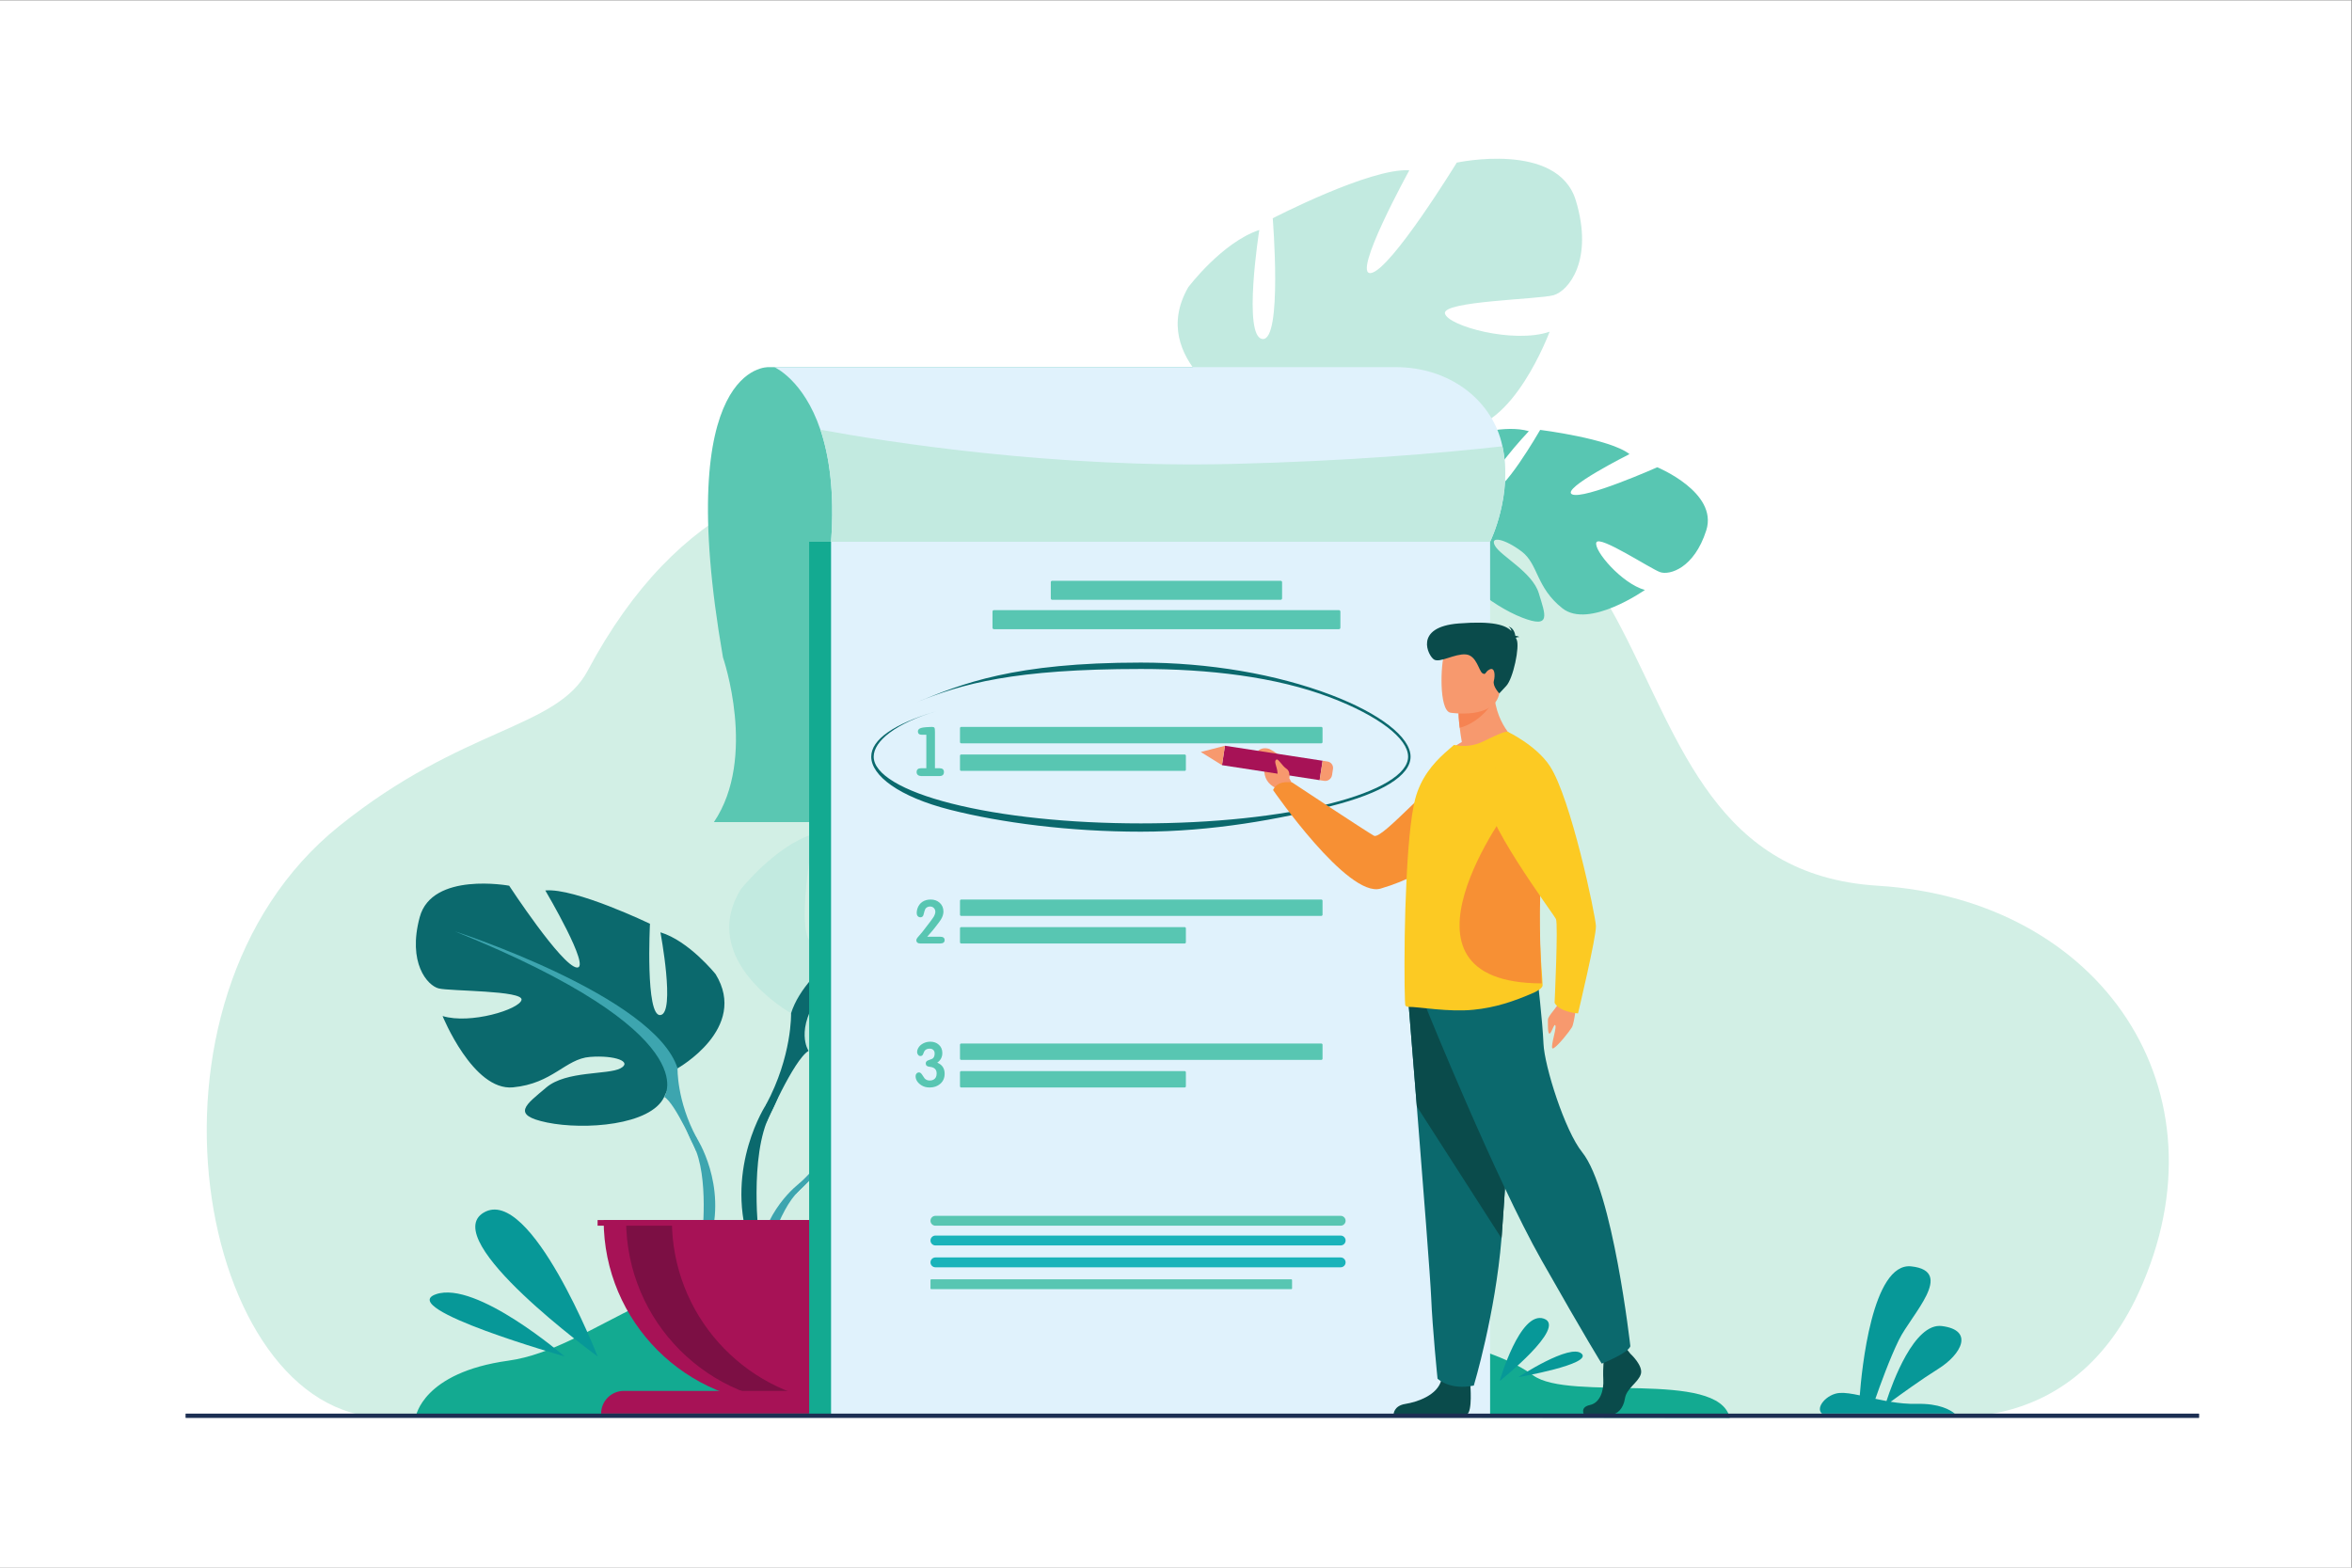 <?xml version="1.0" encoding="UTF-8" standalone="no"?>
<svg
   xmlns:dc="http://purl.org/dc/elements/1.1/"
   xmlns:cc="http://creativecommons.org/ns#"
   xmlns:rdf="http://www.w3.org/1999/02/22-rdf-syntax-ns#"
   xmlns:svg="http://www.w3.org/2000/svg"
   xmlns="http://www.w3.org/2000/svg"
   xmlns:sodipodi="http://sodipodi.sourceforge.net/DTD/sodipodi-0.dtd"
   xmlns:inkscape="http://www.inkscape.org/namespaces/inkscape"
   version="1.1"
   id="svg2"
   xml:space="preserve"
   width="4000"
   height="2666.667"
   viewBox="0 0 4000 2666.667"
   sodipodi:docname="Список.eps"><rect x="0" y="0" width="4000" height="2666.667" fill="#808080" stroke="none"/><defs
     id="defs6" /><sodipodi:namedview
     pagecolor="#ffffff"
     bordercolor="#666666"
     borderopacity="1"
     objecttolerance="10"
     gridtolerance="10"
     guidetolerance="10"
     inkscape:pageopacity="0"
     inkscape:pageshadow="2"
     inkscape:window-width="640"
     inkscape:window-height="480"
     id="namedview4" /><g
     id="g10"
     inkscape:groupmode="layer"
     inkscape:label="ink_ext_XXXXXX"
     transform="matrix(1.333,0,0,-1.333,0,2666.667)"><g
       id="g12"
       transform="scale(0.1)"><path
         d="M 0,20000 V 0 H 30000 V 20000 H 0"
         style="fill:#ffffff;fill-opacity:1;fill-rule:nonzero;stroke:none"
         id="path14" /><path
         d="m 24533.4,1966.7 c 0,0 1845,-437.4 2753.2,1544.9 1178.3,2571.7 -475.5,5014.7 -3328.3,5190.7 -4114.6,253.7 -1834.2,6822.9 -8327,5040.5 C 13805.6,13241.6 9834.67,15828.9 7497.09,11445.1 7099.61,10699.6 5911.39,10736.2 4328.32,9464.6 1535.74,7221.3 2541.04,1942.9 4893.98,1918.9 7246.91,1895 24533.4,1966.7 24533.4,1966.7"
         style="fill:#d2efe5;fill-opacity:1;fill-rule:nonzero;stroke:none"
         id="path16" /><path
         d="m 5305.31,1928.5 c 0,0 85.76,562 1180.13,713.2 1094.38,151.2 2111.96,1363.4 3916.76,1187.5 1804.7,-176 3302.3,-1279.9 5356.6,-941.7 2054.4,338.3 3340.7,-92.9 3801.5,-432.9 460.8,-340.1 2367.8,79.8 2508.7,-543.3 l -16763.69,17.2"
         style="fill:#13aa91;fill-opacity:1;fill-rule:nonzero;stroke:none"
         id="path18" /><path
         d="m 9803.9,15319.7 c 0,0 -1235.15,60.5 -579.92,-3704 0,0 440.81,-1277.8 -115.65,-2101.4 h 8191.27 v 5805.4 H 9803.9"
         style="fill:#5ac7b2;fill-opacity:1;fill-rule:nonzero;stroke:none"
         id="path20" /><path
         d="m 10645.2,5532.6 c 0,0 -572.3,667.7 -35.3,1091.7 0,0 392.2,237.5 712.1,218.2 0,0 -453.2,-759.9 -306.6,-835.5 146.6,-75.6 443.9,883.2 443.9,883.2 0,0 892.6,86.5 1179.7,-51.5 0,0 -763,-624.4 -602.3,-661.6 160.7,-37.2 984.9,575.7 984.9,575.7 0,0 830.7,-141.4 786.4,-648.1 -44.3,-506.8 -330.5,-663.3 -456.3,-649.8 -125.8,13.4 -861.8,294.4 -877.8,191.3 -16,-103.1 427,-440 737.2,-455.7 0,0 -585.7,-645.9 -975,-459.5 -389.2,186.4 -422.4,481.9 -665.1,592.7 -242.6,110.8 -449.8,110.6 -349.6,-2.5 100.2,-113 539.3,-222.9 678.1,-468.3 138.8,-245.5 263.3,-411 -139.5,-350.4 -402.7,60.6 -1057.3,355.3 -1086.1,692.7 -28.7,337.4 -28.7,337.4 -28.7,337.4"
         style="fill:#3da5af;fill-opacity:1;fill-rule:nonzero;stroke:none"
         id="path22" /><path
         d="m 13399.8,6091 c 0,0 -2256.3,86.9 -2754.6,-558.4 0,0 -110.2,-330 -449.3,-630.5 L 10143,4758 c 0,0 391,412.3 530.9,437.2 0,0 -218.7,799.5 2725.9,895.8"
         style="fill:#3da5af;fill-opacity:1;fill-rule:nonzero;stroke:none"
         id="path24" /><path
         d="m 10195.9,4902.1 c 0,0 -484.29,-358.2 -517.93,-998.2 l 87.89,-7.8 c 0,0 154.69,661.7 434.24,920.5 279.6,258.7 -4.2,85.5 -4.2,85.5"
         style="fill:#3da5af;fill-opacity:1;fill-rule:nonzero;stroke:none"
         id="path26" /><path
         d="m 8644.39,6372.3 c 0,0 910.32,509.7 485.5,1201.6 0,0 -339.85,424.8 -703.97,534 0,0 194.2,-1031.7 0,-1055.9 -194.21,-24.3 -133.51,1165.2 -133.51,1165.2 0,0 -958.88,461.2 -1335.14,424.8 0,0 594.73,-1007.4 400.53,-983.2 -194.2,24.3 -861.77,1043.9 -861.77,1043.9 0,0 -983.14,182 -1140.93,-400.6 -157.8,-582.6 97.1,-873.9 242.75,-910.3 145.64,-36.4 1080.25,-24.3 1055.97,-145.6 -24.27,-121.4 -655.44,-315.6 -1007.42,-206.4 0,0 388.4,-958.8 898.18,-910.3 509.78,48.6 667.57,364.1 983.15,388.4 315.58,24.3 546.19,-60.7 388.4,-145.6 -157.79,-85 -691.84,-27.9 -946.74,-244.6 -254.87,-216.7 -461.23,-350.2 12.14,-447.3 473.37,-97.1 1323,-36.4 1492.93,327.7 169.93,364.2 169.93,364.2 169.93,364.2"
         style="fill:#0b696d;fill-opacity:1;fill-rule:nonzero;stroke:none"
         id="path28" /><path
         d="m 5804.19,8120.1 c 0,0 2548.9,-825.4 2840.2,-1747.8 0,0 -12.14,-412.7 242.75,-886.1 v -182 c 0,0 -267.02,619 -412.68,703.9 0,0 570.47,801.1 -2670.27,2112"
         style="fill:#3da5af;fill-opacity:1;fill-rule:nonzero;stroke:none"
         id="path30" /><path
         d="m 8887.14,5486.2 c 0,0 393.08,-596.9 168.99,-1323.5 L 8955,4189.9 c 0,0 98.16,800.3 -107.5,1202.8 -205.64,402.5 39.64,93.5 39.64,93.5"
         style="fill:#3da5af;fill-opacity:1;fill-rule:nonzero;stroke:none"
         id="path32" /><path
         d="m 10092.6,7075.3 c 0,0 -1199.94,672 -639.94,1584 0,0 447.98,560 927.94,704 0,0 -256,-1360 0,-1392 256,-32 176,1536 176,1536 0,0 1264,607.9 1760,560 0,0 -784,-1328 -528,-1296 256,32 1136,1376 1136,1376 0,0 1295.9,240 1503.9,-528 208,-768 -128,-1152 -320,-1200 -192,-48 -1423.9,-32 -1391.9,-192 32,-160 864,-416 1328,-272 0,0 -512,-1264 -1184,-1200 -672,64 -880,480 -1296,512 -416,32 -720,-80 -512,-192 208,-112 912,-36.7 1248,-322.3 336,-285.7 608,-461.7 -16,-589.7 -624,-127.9 -1744,-48 -1968,432 -224,480 -224,480 -224,480"
         style="fill:#c2eae0;fill-opacity:1;fill-rule:nonzero;stroke:none"
         id="path34" /><path
         d="m 13836.6,9379.3 c 0,0 -3360,-1088 -3744,-2304 0,0 16,-544 -319.95,-1168 v -240 c 0,0 351.95,816 543.95,928 0,0 -751.96,1056 3520,2784"
         style="fill:#0b696d;fill-opacity:1;fill-rule:nonzero;stroke:none"
         id="path36" /><path
         d="m 9772.65,5907.3 c 0,0 -518.16,-786.8 -222.77,-1744.6 l 133.31,35.8 c 0,0 -129.41,1055 141.7,1585.6 271.11,530.5 -52.24,123.2 -52.24,123.2"
         style="fill:#0b696d;fill-opacity:1;fill-rule:nonzero;stroke:none"
         id="path38" /><path
         d="m 10052.2,2085.6 c 1298.2,0 2350.6,1052.4 2350.6,2350.6 H 7701.65 c 0,-1298.2 1052.37,-2350.6 2350.55,-2350.6"
         style="fill:#a71256;fill-opacity:1;fill-rule:nonzero;stroke:none"
         id="path40" /><path
         d="m 10630.6,2103.6 c -95.6,-11.9 -193.1,-18 -292,-18 -1298.18,0 -2350.48,1052.5 -2350.48,2350.6 h 583.96 c 0,-1199.3 898.14,-2188.8 2058.52,-2332.6"
         style="fill:#7c0f44;fill-opacity:1;fill-rule:nonzero;stroke:none"
         id="path42" /><path
         d="M 12435.2,1966 H 7669.19 v 0 c 0,160.2 129.83,290 289.99,290 h 4186.02 c 160.2,0 290,-129.8 290,-290 v 0"
         style="fill:#a71256;fill-opacity:1;fill-rule:nonzero;stroke:none"
         id="path44" /><path
         d="M 12456.2,4364.1 H 7624.35 v 72.1 h 4831.85 v -72.1"
         style="fill:#a71256;fill-opacity:1;fill-rule:nonzero;stroke:none"
         id="path46" /><path
         d="m 18557.9,13373.6 c 0,0 -411.8,776.9 205.1,1072.8 0,0 434.8,145.6 742.6,56.5 0,0 -608.9,-641.9 -482.5,-747.8 126.5,-105.9 627,764.2 627,764.2 0,0 889.8,-111.5 1139.6,-309.2 0,0 -881.5,-441.7 -732.8,-513.2 148.6,-71.6 1087.2,345.5 1087.2,345.5 0,0 779.5,-320.3 625,-805 -154.5,-484.7 -468.1,-574.5 -587.8,-533.7 -119.8,40.7 -776.2,476.3 -814.4,379.3 -38.3,-97.1 319.9,-523 619.1,-606.5 0,0 -713.1,-501.6 -1052,-234.2 -338.8,267.3 -306.4,562.8 -518.8,724.2 -212.4,161.4 -414.5,206.6 -341.6,74.3 72.9,-132.2 477.2,-335.8 558.8,-605.7 81.5,-269.9 166.6,-458.8 -213,-311.3 -379.6,147.6 -953.6,578.7 -907.6,914.2 46.1,335.6 46.1,335.6 46.1,335.6"
         style="fill:#58c6b2;fill-opacity:1;fill-rule:nonzero;stroke:none"
         id="path48" /><path
         d="m 21367.9,13313.7 c 0,0 -2182.3,580.1 -2810,59.9 0,0 -180,-297.8 -576.8,-516.6 l -83.2,-128.9 c 0,0 472,316.3 613.9,309.9 0,0 -38,828 2856.1,275.7"
         style="fill:#58c6b2;fill-opacity:1;fill-rule:nonzero;stroke:none"
         id="path50" /><path
         d="m 17981.1,12857 c 0,0 -551.1,-243.2 -724.4,-860.1 l 84,-27 c 0,0 296.2,611.6 625.7,802.7 329.6,191.1 14.7,84.4 14.7,84.4"
         style="fill:#58c6b2;fill-opacity:1;fill-rule:nonzero;stroke:none"
         id="path52" /><path
         d="m 15846.6,14775 c 0,0 -1219.4,635.9 -686.8,1564.2 0,0 431.1,573 906.6,731.3 0,0 -215.4,-1367 41.4,-1391.4 256.8,-24.4 130.2,1540.5 130.2,1540.5 0,0 1245.3,645.4 1742.5,612.2 0,0 -744.1,-1350.8 -489.2,-1311.1 255,39.6 1094.5,1409.1 1094.5,1409.1 0,0 1288.3,278.5 1519.1,-483 230.7,-761.4 -93.7,-1155.2 -284.2,-1208.9 -190.4,-53.7 -1422.3,-74.4 -1385.6,-233.4 36.8,-158.9 876,-390.1 1335.5,-232.3 0,0 -474.2,-1278.7 -1147.7,-1234.7 -673.6,44 -893.9,453.6 -1310.7,473.2 -416.8,19.6 -717.3,-101.4 -506,-207.2 211.2,-105.7 912.6,-9.5 1257,-285 344.3,-275.5 621.4,-443.4 1.5,-589.9 -619.8,-146.5 -1741.7,-99.9 -1979.9,373.2 -238.2,473.2 -238.2,473.2 -238.2,473.2"
         style="fill:#c2eae0;fill-opacity:1;fill-rule:nonzero;stroke:none"
         id="path54" /><path
         d="m 19520.3,17189.3 c 0,0 -3326.1,-1187.5 -3673.7,-2414.3 0,0 32.2,-543.3 -285.1,-1177 l 7.2,-239.9 c 0,0 327.5,826.1 516.1,943.7 0,0 -783.1,1033.2 3435.5,2887.5"
         style="fill:#c2eae0;fill-opacity:1;fill-rule:nonzero;stroke:none"
         id="path56" /><path
         d="m 15561.5,13598 c 0,0 -494.5,-801.9 -170.7,-1750.5 l 132.2,39.7 c 0,0 -160.7,1050.7 94.4,1589.1 255.2,538.4 -55.9,121.7 -55.9,121.7"
         style="fill:#c2eae0;fill-opacity:1;fill-rule:nonzero;stroke:none"
         id="path58" /><path
         d="m 10323.3,13091.6 v -11153 h 8552 v 11153 h -8552"
         style="fill:#13aa91;fill-opacity:1;fill-rule:nonzero;stroke:none"
         id="path60" /><path
         d="m 10602.9,13091.6 v -11153 h 8408.2 v 11153 h -8408.2"
         style="fill:#e0f2fc;fill-opacity:1;fill-rule:nonzero;stroke:none"
         id="path62" /><path
         d="m 24939.9,1965.9 h -1694.3 c -90.8,77.1 62.8,252 223.3,263.7 69.7,5.3 157.9,-9.3 258.6,-30.6 23.3,309.7 156.5,1701.9 658.3,1645.9 564.2,-62.6 0,-613.1 -159.5,-939 -118.2,-241.3 -242.8,-587.5 -299.7,-750.9 45.8,-9.9 93.2,-19.6 141.6,-28.5 74.8,229.6 353.1,1002 706.9,957 415.5,-52.7 248.5,-362.4 -46,-546.2 -216,-135.2 -481.3,-327.3 -607.4,-420.2 106.8,-17.4 218.3,-29.1 331.4,-26.5 290.2,6.9 431.9,-78.6 486.8,-124.7"
         style="fill:#079898;fill-opacity:1;fill-rule:nonzero;stroke:none"
         id="path64" /><path
         d="m 19011.2,13091.7 c -0.1,-0.1 -0.1,-0.1 -0.1,-0.1 h -8408.2 c 46.5,635.8 -23.6,1097.6 -135.9,1429.6 -215.6,638.4 -587.25,798.6 -587.25,798.6 h 7929.75 c 676.8,0 1201.6,-407.7 1344.5,-948.9 5.3,-20.4 10.3,-40.7 14.6,-61 135.6,-619.1 -151.8,-1206.8 -157.4,-1218.2"
         style="fill:#e0f2fc;fill-opacity:1;fill-rule:nonzero;stroke:none"
         id="path66" /><path
         d="m 19011.2,13091.7 c -0.1,-0.1 -0.1,-0.1 -0.1,-0.1 h -8408.2 c 46.5,635.8 -23.6,1097.6 -135.9,1429.6 859.3,-157.4 2987.5,-492.7 5265.5,-436.2 1473.7,36.6 2638.3,135.2 3436.1,224.9 135.6,-619.1 -151.8,-1206.8 -157.4,-1218.2"
         style="fill:#c2eae0;fill-opacity:1;fill-rule:nonzero;stroke:none"
         id="path68" /><path
         d="m 16857.6,10519.8 h -4594.1 c -8.7,0 -15.7,7.1 -15.7,15.7 v 177.8 c 0,8.6 7,15.7 15.7,15.7 h 4594.1 c 8.6,0 15.7,-7.1 15.7,-15.7 v -177.8 c 0,-8.6 -7.1,-15.7 -15.7,-15.7"
         style="fill:#58c6b2;fill-opacity:1;fill-rule:nonzero;stroke:none"
         id="path70" /><path
         d="m 15114.2,10167.9 h -2850.7 c -8.7,0 -15.7,7.1 -15.7,15.7 v 177.8 c 0,8.7 7,15.7 15.7,15.7 h 2850.7 c 8.7,0 15.7,-7 15.7,-15.7 v -177.8 c 0,-8.6 -7,-15.7 -15.7,-15.7"
         style="fill:#58c6b2;fill-opacity:1;fill-rule:nonzero;stroke:none"
         id="path72" /><path
         d="m 11818.3,10201.8 v 427.2 h -56.4 c -34.2,0 -51.3,14.3 -51.3,42.8 0,20.5 13.4,35 40.2,43.5 13.7,4.6 35.5,8 65.4,10.3 29.9,2.3 53.9,3.4 72.2,3.4 17.6,0 28.7,-3.6 33.3,-10.7 4.6,-7.1 6.8,-25.2 6.8,-54.2 v -462.3 h 58.1 c 37.6,0 56.4,-16.2 56.4,-48.7 0,-34.2 -18.8,-51.2 -56.4,-51.2 h -234.1 c -16.5,0 -30.3,4.4 -41.4,13.2 -11.1,8.8 -16.7,21.2 -16.7,37.2 0,33 19.1,49.5 57.3,49.5 h 66.6"
         style="fill:#58c6b2;fill-opacity:1;fill-rule:nonzero;stroke:none"
         id="path74" /><path
         d="m 16857.6,8317.2 h -4594.1 c -8.7,0 -15.7,7 -15.7,15.7 v 177.7 c 0,8.7 7,15.7 15.7,15.7 h 4594.1 c 8.6,0 15.7,-7 15.7,-15.7 v -177.7 c 0,-8.7 -7.1,-15.7 -15.7,-15.7"
         style="fill:#58c6b2;fill-opacity:1;fill-rule:nonzero;stroke:none"
         id="path76" /><path
         d="m 15114.2,7965.3 h -2850.7 c -8.7,0 -15.7,7 -15.7,15.7 v 177.7 c 0,8.7 7,15.7 15.7,15.7 h 2850.7 c 8.7,0 15.7,-7 15.7,-15.7 V 7981 c 0,-8.7 -7,-15.7 -15.7,-15.7"
         style="fill:#58c6b2;fill-opacity:1;fill-rule:nonzero;stroke:none"
         id="path78" /><path
         d="m 12051.9,8007.9 c 0,-28.4 -19.9,-42.6 -59.7,-42.6 h -247.7 c -35.7,0 -53.6,14.3 -53.6,43 0,9.1 4.8,19.6 14.4,31.7 14,16.1 34.7,40.3 61.9,72.5 41.2,51.9 75.7,96.7 103.4,134.4 9.6,12.6 23.2,31.7 40.8,57.4 14.6,25.7 21.9,47.3 21.9,65 0,19.6 -6.3,35.8 -18.9,48.7 -12.6,12.8 -28.7,19.2 -48.3,19.2 -19.1,0 -35.8,-6 -49.9,-18.1 -9.5,-8.1 -17.1,-23.2 -22.6,-45.3 -7.1,-28.7 -11.6,-45.3 -13.6,-49.9 -7.5,-16.1 -19.9,-24.1 -37,-24.1 -15.1,0 -26.9,5.5 -35.5,16.6 -8,9.6 -12.1,22.1 -12.1,37.7 0,17.7 2.8,35.5 8.3,53.7 12.1,38.7 33.5,68.4 64.2,89.1 29.2,19.6 64.7,29.4 106.5,29.4 45.8,0 84.1,-13.9 114.8,-41.6 31.7,-29.2 47.5,-66.5 47.5,-111.9 0,-33.8 -11.3,-68.6 -33.9,-104.4 -12.6,-19.7 -38.5,-54.5 -77.8,-104.4 -20.2,-25.7 -51.9,-63 -95.2,-111.9 h 163.2 c 39.2,0 58.9,-14.7 58.9,-44.2"
         style="fill:#58c6b2;fill-opacity:1;fill-rule:nonzero;stroke:none"
         id="path80" /><path
         d="m 16857.6,6479.7 h -4594.1 c -8.7,0 -15.7,7.1 -15.7,15.7 v 177.8 c 0,8.6 7,15.7 15.7,15.7 h 4594.1 c 8.6,0 15.7,-7.1 15.7,-15.7 v -177.8 c 0,-8.6 -7.1,-15.7 -15.7,-15.7"
         style="fill:#58c6b2;fill-opacity:1;fill-rule:nonzero;stroke:none"
         id="path82" /><path
         d="m 15114.2,6127.8 h -2850.7 c -8.7,0 -15.7,7.1 -15.7,15.7 v 177.8 c 0,8.6 7,15.7 15.7,15.7 h 2850.7 c 8.7,0 15.7,-7.1 15.7,-15.7 v -177.8 c 0,-8.6 -7,-15.7 -15.7,-15.7"
         style="fill:#58c6b2;fill-opacity:1;fill-rule:nonzero;stroke:none"
         id="path84" /><path
         d="m 12051.9,6303 c 0,-53.5 -18.8,-96.4 -56.4,-128.9 -35.5,-30.8 -80.5,-46.3 -135.1,-46.3 -42.2,0 -78.2,10.1 -108,30.1 -47.4,31.9 -71,70.3 -71,115 0,12.9 4.1,24 12.3,33.2 8.2,9.3 18.8,13.9 31.7,13.9 13.3,0 25.9,-9 37.8,-27 19,-29.8 30.1,-46.3 33.2,-49.4 16.9,-18 38.8,-27 65.6,-27 36,0 61.7,13.4 77.2,40.1 7.2,13.4 10.8,30.4 10.8,51 0,50.4 -29.6,78.4 -88.8,84.1 -33.5,3.1 -50.2,17.2 -50.2,42.5 0,18.5 9.7,31.6 29.2,39.3 36.2,13.4 54.6,20.3 55.1,20.9 19.5,12.8 29.2,35.2 29.2,67.1 0,19 -5.7,34.1 -16.9,45.2 -11.3,11 -26.4,16.5 -45.4,16.5 -23.6,0 -42.1,-5.6 -55.4,-16.9 -11.3,-9.8 -20.8,-26.5 -28.5,-50.2 -6.1,-18 -17.9,-27 -35.3,-27 -12.4,0 -22.5,5.4 -30.4,16.2 -8,10.8 -12,22.6 -12,35.5 0,15.9 4.4,31.9 13.2,47.9 14.4,26.7 36.5,47.5 66.4,62.5 27.2,13.9 57.1,20.8 89.5,20.8 43.7,0 80.1,-13.2 109.2,-39.7 29.1,-26.5 43.6,-61.4 43.6,-104.6 0,-52 -21.6,-93.2 -64.8,-123.5 62.8,-25.2 94.2,-72.3 94.2,-141.3"
         style="fill:#58c6b2;fill-opacity:1;fill-rule:nonzero;stroke:none"
         id="path86" /><path
         d="m 16338.9,12350.8 h -2914.3 c -10,0 -18.2,8.2 -18.2,18.2 v 206.6 c 0,10 8.2,18.2 18.3,18.2 h 2914.2 c 10,0 18.2,-8.2 18.2,-18.2 V 12369 c 0,-10 -8.2,-18.2 -18.2,-18.2"
         style="fill:#58c6b2;fill-opacity:1;fill-rule:nonzero;stroke:none"
         id="path88" /><path
         d="m 17082.8,11976.2 h -4402.1 c -10,0 -18.2,8.2 -18.2,18.2 v 206.5 c 0,10.1 8.2,18.3 18.2,18.3 h 4402.1 c 10,0 18.2,-8.2 18.2,-18.3 v -206.5 c 0,-10 -8.2,-18.2 -18.2,-18.2"
         style="fill:#58c6b2;fill-opacity:1;fill-rule:nonzero;stroke:none"
         id="path90" /><path
         d="m 14556,9392 c -916,0 -1785.2,115 -2433.2,279.3 -654.7,165.9 -1007.3,437.2 -1007.3,677.8 0,218.1 287.4,418.7 831.1,580.1 v 0 c -521.1,-154.7 -799.7,-381.8 -799.7,-580.1 0,-220 361.2,-437.7 991,-597.4 645.7,-163.7 1504.4,-253.9 2418.1,-253.9 913.6,0 1772.3,90.2 2418,253.9 629.8,159.7 991,377.4 991,597.4 0,233 -380.3,522.6 -992.6,755.7 -696.1,265.1 -1554.3,363.5 -2416.4,363.5 -1618.6,0 -2284.8,-189 -2862.9,-425.7 v 0 c 580.6,237.8 1238.6,507.3 2862.9,507.3 865.5,0 1727.4,-146.7 2426.8,-413 625.2,-238.1 1013.6,-539.9 1013.6,-787.8 0,-240.6 -360.5,-464.5 -1015.2,-630.5 C 16333.2,9554.3 15471.9,9392 14556,9392"
         style="fill:#0b696d;fill-opacity:1;fill-rule:nonzero;stroke:none"
         id="path92" /><path
         d="m 20118.2,7244.7 c 0,0 -30.1,-293.2 -63.2,-348.6 -33.1,-55.5 -174,-232.8 -234,-267.5 -60.1,-34.8 36.6,233.5 24.4,285.7 -12.3,52.2 -49.4,-95.3 -75.9,-98.7 -26.4,-3.5 -19.6,129.3 -20.6,177.6 -0.9,48.3 128.7,167.5 174.5,270.4 45.7,102.9 194.8,-18.9 194.8,-18.9"
         style="fill:#f7996e;fill-opacity:1;fill-rule:nonzero;stroke:none"
         id="path94" /><path
         d="m 16515.6,9949.3 -67.4,127.1 c 0,0 33.5,226.6 -250.4,369.9 0,0 -103.8,42.3 -162.4,-42.4 -53.9,-77.9 102.9,-63.8 94.5,-197.2 -8.5,-133.3 54.8,-211.6 142.9,-255 l 72.9,-84.4 169.9,82"
         style="fill:#f7996e;fill-opacity:1;fill-rule:nonzero;stroke:none"
         id="path96" /><path
         d="m 19198.7,10253.2 c 0,0 -243.8,-1196.6 -1585.5,-1587.6 -418.8,-122.1 -1370.3,1256.8 -1370.3,1256.8 0,0 33.4,127.1 243,97.9 0,0 926.5,-613.3 1043.1,-679.9 103.5,-59.2 784.1,760 1094.4,892.1 310.3,132.1 575.3,20.7 575.3,20.7"
         style="fill:#f79034;fill-opacity:1;fill-rule:nonzero;stroke:none"
         id="path98" /><path
         d="m 16874.5,10297.2 -38.1,-247.7 -1245.9,191.4 38,247.7 1246,-191.4"
         style="fill:#a71256;fill-opacity:1;fill-rule:nonzero;stroke:none"
         id="path100" /><path
         d="m 15319.8,10409.2 270.7,-168.3 38,247.7 z"
         style="fill:#f7996e;fill-opacity:1;fill-rule:nonzero;stroke:none"
         id="path102" /><path
         d="m 17006.7,10192.8 -12,-78.3 c -7.4,-48.2 -52.5,-81.2 -100.6,-73.8 l -57.7,8.8 38.1,247.7 62.6,-9.6 c 45.4,-7 76.6,-49.4 69.6,-94.8"
         style="fill:#f7996e;fill-opacity:1;fill-rule:nonzero;stroke:none"
         id="path104" /><path
         d="m 20800.6,2730.6 c 0,0 166.4,-151.9 133.9,-259.8 -32.4,-108 -182.7,-179.9 -203,-311.8 -20.2,-131.9 -101.4,-203.9 -174.5,-203.9 -73.1,0 -348.4,0 -348.4,0 0,0 -53.8,92.8 76.1,120.8 129.9,28 178.9,183 170.8,326.9 -8.1,143.9 12.2,335.8 12.2,335.8 l 276,63.9 56.9,-71.9"
         style="fill:#0a4b4b;fill-opacity:1;fill-rule:nonzero;stroke:none"
         id="path106" /><path
         d="m 18758.5,2337.7 c 0,0 29.9,-345.7 -43.2,-381.6 l -935.1,1.9 c 0,0 0,107.9 150.2,131.9 150.2,24 414.1,111.9 458.7,307.8 44.7,195.9 369.4,-60 369.4,-60"
         style="fill:#0a4b4b;fill-opacity:1;fill-rule:nonzero;stroke:none"
         id="path108" /><path
         d="m 17969,7220.9 c 0,0 49.3,-605.9 107.3,-1334.3 78.8,-989.5 173.5,-2204.9 182.9,-2435.1 16.2,-399.8 81.3,-1039.4 81.3,-1039.4 0,0 154.1,-151.9 462.8,-87.9 0,0 275,913 353.5,1878.9 1.2,15.9 2.4,31.8 3.7,47.8 73,983.3 186.7,3054 186.7,3054 l -1378.2,-84"
         style="fill:#0b696d;fill-opacity:1;fill-rule:nonzero;stroke:none"
         id="path110" /><path
         d="m 17969,7220.9 c 0,0 49.3,-605.9 107.3,-1334.3 l 1080.5,-1683.5 c 1.2,15.9 2.4,31.8 3.7,47.8 73,983.3 186.7,3054 186.7,3054 l -1378.2,-84"
         style="fill:#0a4b4b;fill-opacity:1;fill-rule:nonzero;stroke:none"
         id="path112" /><path
         d="m 18194.2,7149 c 0,0 889.1,-2194.6 1473.7,-3225.9 584.6,-1031.3 767.3,-1319.1 767.3,-1319.1 0,0 334.9,131.9 365.4,221.8 0,0 -223.6,1991 -615.1,2476.4 -221.2,274.3 -481.1,1097.3 -493.2,1385.1 -12.2,287.8 -79.2,857.4 -79.2,857.4 L 18194.2,7149"
         style="fill:#0b696d;fill-opacity:1;fill-rule:nonzero;stroke:none"
         id="path114" /><path
         d="m 19364,10531 c 0,0 -601.5,-290.3 -948.3,-182.6 0,0 85.3,107.7 234.7,187.8 -12,69.6 -21.3,130.1 -26.7,181.3 -14.6,118.2 -14.6,185.2 -14.6,185.2 l 232,182.5 220.1,174.7 c -17.3,-491.2 302.8,-728.9 302.8,-728.9"
         style="fill:#f7996e;fill-opacity:1;fill-rule:nonzero;stroke:none"
         id="path116" /><path
         d="m 19681,7432.3 c 1.3,-36.8 -77.3,-78.8 -112,-94.5 -257.5,-113 -497.5,-191.8 -769.6,-218.1 -321.5,-32.8 -701.6,39.5 -832.3,36.8 -13.4,0 -25.4,5.3 -36.1,14.5 -9.3,6.5 -16,394 -9.3,881.2 0,19.7 0,39.4 1.3,59.1 v 6.6 c 2.7,190.4 9.4,390 18.7,589.7 18.7,438.7 53.3,861.6 112,1095.3 70.7,275.8 230.8,458.4 376.2,591 l 120,105.1 c 120.1,-23.6 246.8,-17.1 373.5,44.7 138.7,67 288.1,139.2 312.1,120.8 181.4,-132.6 304.1,-430.8 369.5,-811.7 37.3,-219.3 56,-464.9 54.7,-722.3 0,-94.6 -2.7,-191.8 -8,-287.6 -32,-520.1 0,-971.9 18.6,-1233.3 5.4,-76.2 9.4,-135.2 10.7,-177.3"
         style="fill:#fcca23;fill-opacity:1;fill-rule:nonzero;stroke:none"
         id="path118" /><path
         d="m 19670.3,7456.2 c -2106.4,4.2 -388.5,2285.8 -388.5,2285.8 l 341.3,110.8 c 27,-234.3 40.5,-496.7 39.5,-771.7 0,-101 -1.9,-204.9 -5.8,-307.3 -23.1,-555.7 0,-1038.3 13.5,-1317.6"
         style="fill:#f79034;fill-opacity:1;fill-rule:nonzero;stroke:none"
         id="path120" /><path
         d="m 19065.2,11072.1 c 0,0 -152,-277.1 -441.5,-354.6 -14.6,118.2 -14.6,185.2 -14.6,185.2 l 232,182.5 224.1,-13.1"
         style="fill:#f68352;fill-opacity:1;fill-rule:nonzero;stroke:none"
         id="path122" /><path
         d="m 18503.2,10910.7 c 0,0 573.9,-93.9 627.8,258.9 53.8,352.8 164.2,578.3 -199.9,653.1 -364.2,74.8 -456.1,-49.2 -503.1,-162.6 -47.1,-113.5 -72.6,-715.9 75.2,-749.4"
         style="fill:#f7996e;fill-opacity:1;fill-rule:nonzero;stroke:none"
         id="path124" /><path
         d="m 19339.6,11864.9 c 5.2,6 17.2,10.8 43.9,12.3 0,0 -21.4,13.4 -49.9,14.1 -5.6,37.1 -25.4,103 -89.4,119 0,0 34.4,-18.4 38.9,-57.9 -74.2,76.1 -233,131.5 -672.8,96.8 -579.6,-45.7 -388.6,-416.8 -313.5,-461.1 75,-44.2 263.9,77.1 403.7,66 139.8,-11.1 166.4,-213.2 213.8,-240.9 47.4,-27.7 28.8,21.3 93,50.3 64.1,29 70.2,-77.3 51.7,-146.4 -18.5,-69.2 69.6,-160.4 69.6,-160.4 0,0 0,0 89.1,96 89.1,96 173.1,502.4 132.6,589 -3.6,7.7 -7.1,15.5 -10.7,23.2"
         style="fill:#0a4b4b;fill-opacity:1;fill-rule:nonzero;stroke:none"
         id="path126" /><path
         d="m 19235.3,10667.4 c 0,0 363.1,-171.9 537.1,-436.2 270.1,-410 583.1,-1904.3 588.9,-2042.7 5.8,-138.4 -228.5,-1115.3 -228.5,-1115.3 0,0 -237.6,15.7 -298.8,135.6 0,0 47.4,1003.7 17.3,1068.3 -30,64.5 -990.4,1346.4 -882.4,1619.9 108,273.5 266.4,770.4 266.4,770.4"
         style="fill:#fcca23;fill-opacity:1;fill-rule:nonzero;stroke:none"
         id="path128" /><path
         d="m 16447,10082.4 c 0,0 19.8,78 -34.3,113.1 -54.2,35.1 -103.9,130.4 -126.7,117.5 -47.3,-26.8 25.8,-110 12.5,-213.7 -4.7,-36.4 79.9,-131.6 148.5,-16.9"
         style="fill:#f7996e;fill-opacity:1;fill-rule:nonzero;stroke:none"
         id="path130" /><path
         d="m 7624.35,2696.3 c 0,0 -852.89,2183.9 -1451.03,1836.2 -598.14,-347.8 1451.03,-1836.2 1451.03,-1836.2"
         style="fill:#079898;fill-opacity:1;fill-rule:nonzero;stroke:none"
         id="path132" /><path
         d="m 7202.68,2696.3 c 0,0 -1126.73,973.7 -1641.41,792.9 -514.69,-180.8 1641.41,-792.9 1641.41,-792.9"
         style="fill:#079898;fill-opacity:1;fill-rule:nonzero;stroke:none"
         id="path134" /><path
         d="m 19132.9,2381.8 c 0,0 259.6,902.8 564.2,796.3 304.6,-106.6 -564.2,-796.3 -564.2,-796.3"
         style="fill:#079898;fill-opacity:1;fill-rule:nonzero;stroke:none"
         id="path136" /><path
         d="m 19369.8,2431 c 0,0 662.8,435.1 808.5,300.6 145.7,-134.5 -808.5,-300.6 -808.5,-300.6"
         style="fill:#079898;fill-opacity:1;fill-rule:nonzero;stroke:none"
         id="path138" /><path
         d="m 17104.7,4364.1 h -5170.4 c -34.6,0 -62.9,28.3 -62.9,62.9 v 0 c 0,34.6 28.3,62.9 62.9,62.9 h 5170.4 c 34.6,0 62.9,-28.3 62.9,-62.9 v 0 c 0,-34.6 -28.3,-62.9 -62.9,-62.9"
         style="fill:#58c6b2;fill-opacity:1;fill-rule:nonzero;stroke:none"
         id="path140" /><path
         d="m 17104.7,4112.2 h -5170.4 c -34.6,0 -62.9,28.4 -62.9,63 v 0 c 0,34.6 28.3,62.9 62.9,62.9 h 5170.4 c 34.6,0 62.9,-28.3 62.9,-62.9 v 0 c 0,-34.6 -28.3,-63 -62.9,-63"
         style="fill:#1ab3ba;fill-opacity:1;fill-rule:nonzero;stroke:none"
         id="path142" /><path
         d="m 17104.7,3833.2 h -5170.4 c -34.6,0 -62.9,28.3 -62.9,62.9 v 0 c 0,34.6 28.3,62.9 62.9,62.9 h 5170.4 c 34.6,0 62.9,-28.3 62.9,-62.9 v 0 c 0,-34.6 -28.3,-62.9 -62.9,-62.9"
         style="fill:#1ab3ba;fill-opacity:1;fill-rule:nonzero;stroke:none"
         id="path144" /><path
         d="m 16475.2,3554.1 h -4594.4 c -5.2,0 -9.4,4.2 -9.4,9.4 v 107 c 0,5.2 4.2,9.4 9.4,9.4 h 4594.4 c 5.2,0 9.4,-4.2 9.4,-9.4 v -107 c 0,-5.2 -4.2,-9.4 -9.4,-9.4"
         style="fill:#58c6b2;fill-opacity:1;fill-rule:nonzero;stroke:none"
         id="path146" /><path
         d="M 28053.1,1911.3 H 2371.41 c -2.25,0 -4.1,1.8 -4.1,4.1 v 46.4 c 0,2.3 1.85,4.1 4.1,4.1 H 28053.1 c 2.3,0 4.1,-1.8 4.1,-4.1 v -46.4 c 0,-2.3 -1.8,-4.1 -4.1,-4.1"
         style="fill:#1c2f53;fill-opacity:1;fill-rule:nonzero;stroke:none"
         id="path148" /></g></g></svg>
